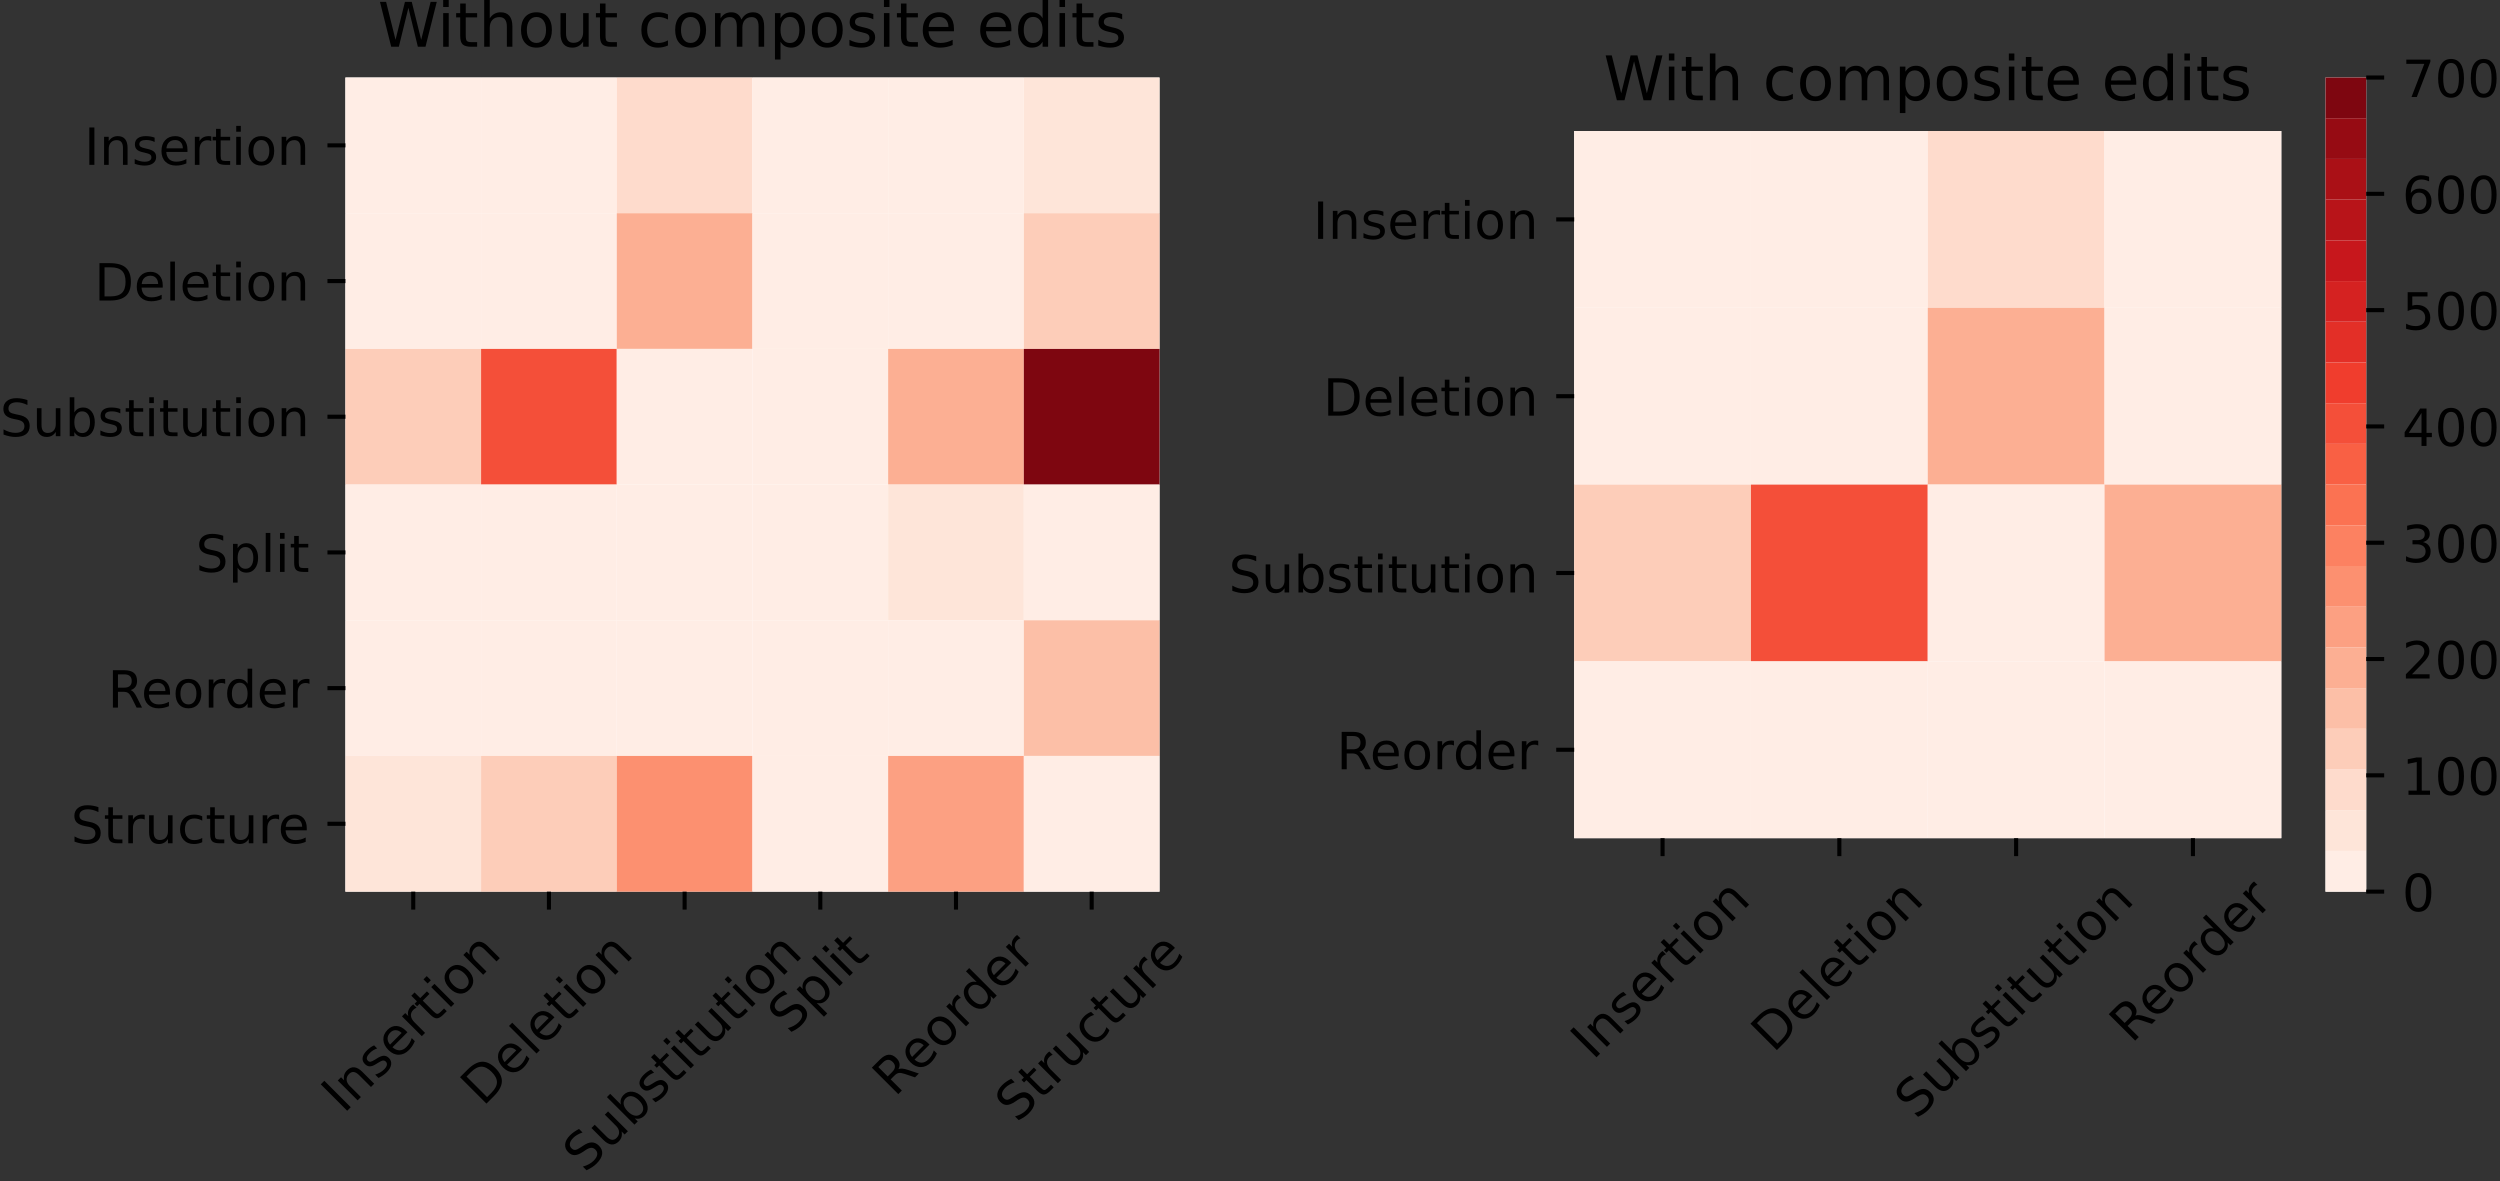 <?xml version="1.0" encoding="utf-8" standalone="no"?>
<!DOCTYPE svg PUBLIC "-//W3C//DTD SVG 1.1//EN"
  "http://www.w3.org/Graphics/SVG/1.1/DTD/svg11.dtd">
<!-- Created with matplotlib (https://matplotlib.org/) -->
<svg height="230.4pt" version="1.1" viewBox="0 0 487.521 230.4" width="487.521pt" xmlns="http://www.w3.org/2000/svg" xmlns:xlink="http://www.w3.org/1999/xlink">
 <rect x="0" y="0" width="487.521" height="230.4" fill="#333333" stroke="none"/>
 <defs>
  <style type="text/css">*{stroke-linecap:butt;stroke-linejoin:round;}</style>
 </defs>
 <g id="figure_1">
  <g id="patch_1">
   <path d="M 0 230.4 
L 487.521 230.4 
L 487.521 0 
L 0 0 
z
" style="fill:none;"/>
  </g>
  <g id="axes_1">
   <g id="patch_2">
    <path d="M 67.355 173.879 
L 226.116 173.879 
L 226.116 15.118 
L 67.355 15.118 
z
" style="fill:#ffffff;"/>
   </g>
   <g id="QuadMesh_1">
    <path clip-path="url(#p81768c344e)" d="M 67.355 15.118 
L 93.815 15.118 
L 93.815 41.578 
L 67.355 41.578 
L 67.355 15.118 
" style="fill:#ffede5;"/>
    <path clip-path="url(#p81768c344e)" d="M 93.815 15.118 
L 120.275 15.118 
L 120.275 41.578 
L 93.815 41.578 
L 93.815 15.118 
" style="fill:#ffede5;"/>
    <path clip-path="url(#p81768c344e)" d="M 120.275 15.118 
L 146.735 15.118 
L 146.735 41.578 
L 120.275 41.578 
L 120.275 15.118 
" style="fill:#fedbcc;"/>
    <path clip-path="url(#p81768c344e)" d="M 146.735 15.118 
L 173.195 15.118 
L 173.195 41.578 
L 146.735 41.578 
L 146.735 15.118 
" style="fill:#ffede5;"/>
    <path clip-path="url(#p81768c344e)" d="M 173.195 15.118 
L 199.656 15.118 
L 199.656 41.578 
L 173.195 41.578 
L 173.195 15.118 
" style="fill:#ffede5;"/>
    <path clip-path="url(#p81768c344e)" d="M 199.656 15.118 
L 226.116 15.118 
L 226.116 41.578 
L 199.656 41.578 
L 199.656 15.118 
" style="fill:#fee5d9;"/>
    <path clip-path="url(#p81768c344e)" d="M 67.355 41.578 
L 93.815 41.578 
L 93.815 68.039 
L 67.355 68.039 
L 67.355 41.578 
" style="fill:#ffede5;"/>
    <path clip-path="url(#p81768c344e)" d="M 93.815 41.578 
L 120.275 41.578 
L 120.275 68.039 
L 93.815 68.039 
L 93.815 41.578 
" style="fill:#ffede5;"/>
    <path clip-path="url(#p81768c344e)" d="M 120.275 41.578 
L 146.735 41.578 
L 146.735 68.039 
L 120.275 68.039 
L 120.275 41.578 
" style="fill:#fcaf93;"/>
    <path clip-path="url(#p81768c344e)" d="M 146.735 41.578 
L 173.195 41.578 
L 173.195 68.039 
L 146.735 68.039 
L 146.735 41.578 
" style="fill:#ffede5;"/>
    <path clip-path="url(#p81768c344e)" d="M 173.195 41.578 
L 199.656 41.578 
L 199.656 68.039 
L 173.195 68.039 
L 173.195 41.578 
" style="fill:#ffede5;"/>
    <path clip-path="url(#p81768c344e)" d="M 199.656 41.578 
L 226.116 41.578 
L 226.116 68.039 
L 199.656 68.039 
L 199.656 41.578 
" style="fill:#fdcdb9;"/>
    <path clip-path="url(#p81768c344e)" d="M 67.355 68.039 
L 93.815 68.039 
L 93.815 94.499 
L 67.355 94.499 
L 67.355 68.039 
" style="fill:#fdcdb9;"/>
    <path clip-path="url(#p81768c344e)" d="M 93.815 68.039 
L 120.275 68.039 
L 120.275 94.499 
L 93.815 94.499 
L 93.815 68.039 
" style="fill:#f44f39;"/>
    <path clip-path="url(#p81768c344e)" d="M 120.275 68.039 
L 146.735 68.039 
L 146.735 94.499 
L 120.275 94.499 
L 120.275 68.039 
" style="fill:#ffede5;"/>
    <path clip-path="url(#p81768c344e)" d="M 146.735 68.039 
L 173.195 68.039 
L 173.195 94.499 
L 146.735 94.499 
L 146.735 68.039 
" style="fill:#ffede5;"/>
    <path clip-path="url(#p81768c344e)" d="M 173.195 68.039 
L 199.656 68.039 
L 199.656 94.499 
L 173.195 94.499 
L 173.195 68.039 
" style="fill:#fcaf93;"/>
    <path clip-path="url(#p81768c344e)" d="M 199.656 68.039 
L 226.116 68.039 
L 226.116 94.499 
L 199.656 94.499 
L 199.656 68.039 
" style="fill:#7e0610;"/>
    <path clip-path="url(#p81768c344e)" d="M 67.355 94.499 
L 93.815 94.499 
L 93.815 120.959 
L 67.355 120.959 
L 67.355 94.499 
" style="fill:#ffede5;"/>
    <path clip-path="url(#p81768c344e)" d="M 93.815 94.499 
L 120.275 94.499 
L 120.275 120.959 
L 93.815 120.959 
L 93.815 94.499 
" style="fill:#ffede5;"/>
    <path clip-path="url(#p81768c344e)" d="M 120.275 94.499 
L 146.735 94.499 
L 146.735 120.959 
L 120.275 120.959 
L 120.275 94.499 
" style="fill:#ffede5;"/>
    <path clip-path="url(#p81768c344e)" d="M 146.735 94.499 
L 173.195 94.499 
L 173.195 120.959 
L 146.735 120.959 
L 146.735 94.499 
" style="fill:#ffede5;"/>
    <path clip-path="url(#p81768c344e)" d="M 173.195 94.499 
L 199.656 94.499 
L 199.656 120.959 
L 173.195 120.959 
L 173.195 94.499 
" style="fill:#fee5d9;"/>
    <path clip-path="url(#p81768c344e)" d="M 199.656 94.499 
L 226.116 94.499 
L 226.116 120.959 
L 199.656 120.959 
L 199.656 94.499 
" style="fill:#ffede5;"/>
    <path clip-path="url(#p81768c344e)" d="M 67.355 120.959 
L 93.815 120.959 
L 93.815 147.419 
L 67.355 147.419 
L 67.355 120.959 
" style="fill:#ffede5;"/>
    <path clip-path="url(#p81768c344e)" d="M 93.815 120.959 
L 120.275 120.959 
L 120.275 147.419 
L 93.815 147.419 
L 93.815 120.959 
" style="fill:#ffede5;"/>
    <path clip-path="url(#p81768c344e)" d="M 120.275 120.959 
L 146.735 120.959 
L 146.735 147.419 
L 120.275 147.419 
L 120.275 120.959 
" style="fill:#ffede5;"/>
    <path clip-path="url(#p81768c344e)" d="M 146.735 120.959 
L 173.195 120.959 
L 173.195 147.419 
L 146.735 147.419 
L 146.735 120.959 
" style="fill:#ffede5;"/>
    <path clip-path="url(#p81768c344e)" d="M 173.195 120.959 
L 199.656 120.959 
L 199.656 147.419 
L 173.195 147.419 
L 173.195 120.959 
" style="fill:#ffede5;"/>
    <path clip-path="url(#p81768c344e)" d="M 199.656 120.959 
L 226.116 120.959 
L 226.116 147.419 
L 199.656 147.419 
L 199.656 120.959 
" style="fill:#fcbfa7;"/>
    <path clip-path="url(#p81768c344e)" d="M 67.355 147.419 
L 93.815 147.419 
L 93.815 173.879 
L 67.355 173.879 
L 67.355 147.419 
" style="fill:#fee5d9;"/>
    <path clip-path="url(#p81768c344e)" d="M 93.815 147.419 
L 120.275 147.419 
L 120.275 173.879 
L 93.815 173.879 
L 93.815 147.419 
" style="fill:#fdcdb9;"/>
    <path clip-path="url(#p81768c344e)" d="M 120.275 147.419 
L 146.735 147.419 
L 146.735 173.879 
L 120.275 173.879 
L 120.275 147.419 
" style="fill:#fc9070;"/>
    <path clip-path="url(#p81768c344e)" d="M 146.735 147.419 
L 173.195 147.419 
L 173.195 173.879 
L 146.735 173.879 
L 146.735 147.419 
" style="fill:#ffede5;"/>
    <path clip-path="url(#p81768c344e)" d="M 173.195 147.419 
L 199.656 147.419 
L 199.656 173.879 
L 173.195 173.879 
L 173.195 147.419 
" style="fill:#fca082;"/>
    <path clip-path="url(#p81768c344e)" d="M 199.656 147.419 
L 226.116 147.419 
L 226.116 173.879 
L 199.656 173.879 
L 199.656 147.419 
" style="fill:#ffede5;"/>
   </g>
   <g id="matplotlib.axis_1">
    <g id="xtick_1">
     <g id="line2d_1">
      <defs>
       <path d="M 0 0 
L 0 3.5 
" id="m2270addf80" style="stroke:#000000;stroke-width:0.8;"/>
      </defs>
      <g>
       <use style="stroke:#000000;stroke-width:0.8;" x="80.585" xlink:href="#m2270addf80" y="173.879"/>
      </g>
     </g>
     <g id="text_1">
      <!-- Insertion -->
      <g transform="translate(67.009 217.305)rotate(-45)scale(0.1 -0.1)">
       <defs>
        <path d="M 9.812 72.906 
L 19.672 72.906 
L 19.672 0 
L 9.812 0 
z
" id="DejaVuSans-73"/>
        <path d="M 54.891 33.016 
L 54.891 0 
L 45.906 0 
L 45.906 32.719 
Q 45.906 40.484 42.875 44.328 
Q 39.844 48.188 33.797 48.188 
Q 26.516 48.188 22.312 43.547 
Q 18.109 38.922 18.109 30.906 
L 18.109 0 
L 9.078 0 
L 9.078 54.688 
L 18.109 54.688 
L 18.109 46.188 
Q 21.344 51.125 25.703 53.562 
Q 30.078 56 35.797 56 
Q 45.219 56 50.047 50.172 
Q 54.891 44.344 54.891 33.016 
z
" id="DejaVuSans-110"/>
        <path d="M 44.281 53.078 
L 44.281 44.578 
Q 40.484 46.531 36.375 47.5 
Q 32.281 48.484 27.875 48.484 
Q 21.188 48.484 17.844 46.438 
Q 14.5 44.391 14.5 40.281 
Q 14.5 37.156 16.891 35.375 
Q 19.281 33.594 26.516 31.984 
L 29.594 31.297 
Q 39.156 29.25 43.188 25.516 
Q 47.219 21.781 47.219 15.094 
Q 47.219 7.469 41.188 3.016 
Q 35.156 -1.422 24.609 -1.422 
Q 20.219 -1.422 15.453 -0.562 
Q 10.688 0.297 5.422 2 
L 5.422 11.281 
Q 10.406 8.688 15.234 7.391 
Q 20.062 6.109 24.812 6.109 
Q 31.156 6.109 34.562 8.281 
Q 37.984 10.453 37.984 14.406 
Q 37.984 18.062 35.516 20.016 
Q 33.062 21.969 24.703 23.781 
L 21.578 24.516 
Q 13.234 26.266 9.516 29.906 
Q 5.812 33.547 5.812 39.891 
Q 5.812 47.609 11.281 51.797 
Q 16.75 56 26.812 56 
Q 31.781 56 36.172 55.266 
Q 40.578 54.547 44.281 53.078 
z
" id="DejaVuSans-115"/>
        <path d="M 56.203 29.594 
L 56.203 25.203 
L 14.891 25.203 
Q 15.484 15.922 20.484 11.062 
Q 25.484 6.203 34.422 6.203 
Q 39.594 6.203 44.453 7.469 
Q 49.312 8.734 54.109 11.281 
L 54.109 2.781 
Q 49.266 0.734 44.188 -0.344 
Q 39.109 -1.422 33.891 -1.422 
Q 20.797 -1.422 13.156 6.188 
Q 5.516 13.812 5.516 26.812 
Q 5.516 40.234 12.766 48.109 
Q 20.016 56 32.328 56 
Q 43.359 56 49.781 48.891 
Q 56.203 41.797 56.203 29.594 
z
M 47.219 32.234 
Q 47.125 39.594 43.094 43.984 
Q 39.062 48.391 32.422 48.391 
Q 24.906 48.391 20.391 44.141 
Q 15.875 39.891 15.188 32.172 
z
" id="DejaVuSans-101"/>
        <path d="M 41.109 46.297 
Q 39.594 47.172 37.812 47.578 
Q 36.031 48 33.891 48 
Q 26.266 48 22.188 43.047 
Q 18.109 38.094 18.109 28.812 
L 18.109 0 
L 9.078 0 
L 9.078 54.688 
L 18.109 54.688 
L 18.109 46.188 
Q 20.953 51.172 25.484 53.578 
Q 30.031 56 36.531 56 
Q 37.453 56 38.578 55.875 
Q 39.703 55.766 41.062 55.516 
z
" id="DejaVuSans-114"/>
        <path d="M 18.312 70.219 
L 18.312 54.688 
L 36.812 54.688 
L 36.812 47.703 
L 18.312 47.703 
L 18.312 18.016 
Q 18.312 11.328 20.141 9.422 
Q 21.969 7.516 27.594 7.516 
L 36.812 7.516 
L 36.812 0 
L 27.594 0 
Q 17.188 0 13.234 3.875 
Q 9.281 7.766 9.281 18.016 
L 9.281 47.703 
L 2.688 47.703 
L 2.688 54.688 
L 9.281 54.688 
L 9.281 70.219 
z
" id="DejaVuSans-116"/>
        <path d="M 9.422 54.688 
L 18.406 54.688 
L 18.406 0 
L 9.422 0 
z
M 9.422 75.984 
L 18.406 75.984 
L 18.406 64.594 
L 9.422 64.594 
z
" id="DejaVuSans-105"/>
        <path d="M 30.609 48.391 
Q 23.391 48.391 19.188 42.75 
Q 14.984 37.109 14.984 27.297 
Q 14.984 17.484 19.156 11.844 
Q 23.344 6.203 30.609 6.203 
Q 37.797 6.203 41.984 11.859 
Q 46.188 17.531 46.188 27.297 
Q 46.188 37.016 41.984 42.703 
Q 37.797 48.391 30.609 48.391 
z
M 30.609 56 
Q 42.328 56 49.016 48.375 
Q 55.719 40.766 55.719 27.297 
Q 55.719 13.875 49.016 6.219 
Q 42.328 -1.422 30.609 -1.422 
Q 18.844 -1.422 12.172 6.219 
Q 5.516 13.875 5.516 27.297 
Q 5.516 40.766 12.172 48.375 
Q 18.844 56 30.609 56 
z
" id="DejaVuSans-111"/>
       </defs>
       <use xlink:href="#DejaVuSans-73"/>
       <use x="29.492" xlink:href="#DejaVuSans-110"/>
       <use x="92.871" xlink:href="#DejaVuSans-115"/>
       <use x="144.971" xlink:href="#DejaVuSans-101"/>
       <use x="206.494" xlink:href="#DejaVuSans-114"/>
       <use x="247.607" xlink:href="#DejaVuSans-116"/>
       <use x="286.816" xlink:href="#DejaVuSans-105"/>
       <use x="314.6" xlink:href="#DejaVuSans-111"/>
       <use x="375.781" xlink:href="#DejaVuSans-110"/>
      </g>
     </g>
    </g>
    <g id="xtick_2">
     <g id="line2d_2">
      <g>
       <use style="stroke:#000000;stroke-width:0.8;" x="107.045" xlink:href="#m2270addf80" y="173.879"/>
      </g>
     </g>
     <g id="text_2">
      <!-- Deletion -->
      <g transform="translate(94.168 215.908)rotate(-45)scale(0.1 -0.1)">
       <defs>
        <path d="M 19.672 64.797 
L 19.672 8.109 
L 31.594 8.109 
Q 46.688 8.109 53.688 14.938 
Q 60.688 21.781 60.688 36.531 
Q 60.688 51.172 53.688 57.984 
Q 46.688 64.797 31.594 64.797 
z
M 9.812 72.906 
L 30.078 72.906 
Q 51.266 72.906 61.172 64.094 
Q 71.094 55.281 71.094 36.531 
Q 71.094 17.672 61.125 8.828 
Q 51.172 0 30.078 0 
L 9.812 0 
z
" id="DejaVuSans-68"/>
        <path d="M 9.422 75.984 
L 18.406 75.984 
L 18.406 0 
L 9.422 0 
z
" id="DejaVuSans-108"/>
       </defs>
       <use xlink:href="#DejaVuSans-68"/>
       <use x="77.002" xlink:href="#DejaVuSans-101"/>
       <use x="138.525" xlink:href="#DejaVuSans-108"/>
       <use x="166.309" xlink:href="#DejaVuSans-101"/>
       <use x="227.832" xlink:href="#DejaVuSans-116"/>
       <use x="267.041" xlink:href="#DejaVuSans-105"/>
       <use x="294.824" xlink:href="#DejaVuSans-111"/>
       <use x="356.006" xlink:href="#DejaVuSans-110"/>
      </g>
     </g>
    </g>
    <g id="xtick_3">
     <g id="line2d_3">
      <g>
       <use style="stroke:#000000;stroke-width:0.8;" x="133.505" xlink:href="#m2270addf80" y="173.879"/>
      </g>
     </g>
     <g id="text_3">
      <!-- Substitution -->
      <g transform="translate(114.118 228.929)rotate(-45)scale(0.1 -0.1)">
       <defs>
        <path d="M 53.516 70.516 
L 53.516 60.891 
Q 47.906 63.578 42.922 64.891 
Q 37.938 66.219 33.297 66.219 
Q 25.25 66.219 20.875 63.094 
Q 16.5 59.969 16.5 54.203 
Q 16.5 49.359 19.406 46.891 
Q 22.312 44.438 30.422 42.922 
L 36.375 41.703 
Q 47.406 39.594 52.656 34.297 
Q 57.906 29 57.906 20.125 
Q 57.906 9.516 50.797 4.047 
Q 43.703 -1.422 29.984 -1.422 
Q 24.812 -1.422 18.969 -0.25 
Q 13.141 0.922 6.891 3.219 
L 6.891 13.375 
Q 12.891 10.016 18.656 8.297 
Q 24.422 6.594 29.984 6.594 
Q 38.422 6.594 43.016 9.906 
Q 47.609 13.234 47.609 19.391 
Q 47.609 24.75 44.312 27.781 
Q 41.016 30.812 33.5 32.328 
L 27.484 33.5 
Q 16.453 35.688 11.516 40.375 
Q 6.594 45.062 6.594 53.422 
Q 6.594 63.094 13.406 68.656 
Q 20.219 74.219 32.172 74.219 
Q 37.312 74.219 42.625 73.281 
Q 47.953 72.359 53.516 70.516 
z
" id="DejaVuSans-83"/>
        <path d="M 8.5 21.578 
L 8.5 54.688 
L 17.484 54.688 
L 17.484 21.922 
Q 17.484 14.156 20.5 10.266 
Q 23.531 6.391 29.594 6.391 
Q 36.859 6.391 41.078 11.031 
Q 45.312 15.672 45.312 23.688 
L 45.312 54.688 
L 54.297 54.688 
L 54.297 0 
L 45.312 0 
L 45.312 8.406 
Q 42.047 3.422 37.719 1 
Q 33.406 -1.422 27.688 -1.422 
Q 18.266 -1.422 13.375 4.438 
Q 8.5 10.297 8.5 21.578 
z
M 31.109 56 
z
" id="DejaVuSans-117"/>
        <path d="M 48.688 27.297 
Q 48.688 37.203 44.609 42.844 
Q 40.531 48.484 33.406 48.484 
Q 26.266 48.484 22.188 42.844 
Q 18.109 37.203 18.109 27.297 
Q 18.109 17.391 22.188 11.75 
Q 26.266 6.109 33.406 6.109 
Q 40.531 6.109 44.609 11.75 
Q 48.688 17.391 48.688 27.297 
z
M 18.109 46.391 
Q 20.953 51.266 25.266 53.625 
Q 29.594 56 35.594 56 
Q 45.562 56 51.781 48.094 
Q 58.016 40.188 58.016 27.297 
Q 58.016 14.406 51.781 6.484 
Q 45.562 -1.422 35.594 -1.422 
Q 29.594 -1.422 25.266 0.953 
Q 20.953 3.328 18.109 8.203 
L 18.109 0 
L 9.078 0 
L 9.078 75.984 
L 18.109 75.984 
z
" id="DejaVuSans-98"/>
       </defs>
       <use xlink:href="#DejaVuSans-83"/>
       <use x="63.477" xlink:href="#DejaVuSans-117"/>
       <use x="126.855" xlink:href="#DejaVuSans-98"/>
       <use x="190.332" xlink:href="#DejaVuSans-115"/>
       <use x="242.432" xlink:href="#DejaVuSans-116"/>
       <use x="281.641" xlink:href="#DejaVuSans-105"/>
       <use x="309.424" xlink:href="#DejaVuSans-116"/>
       <use x="348.633" xlink:href="#DejaVuSans-117"/>
       <use x="412.012" xlink:href="#DejaVuSans-116"/>
       <use x="451.221" xlink:href="#DejaVuSans-105"/>
       <use x="479.004" xlink:href="#DejaVuSans-111"/>
       <use x="540.186" xlink:href="#DejaVuSans-110"/>
      </g>
     </g>
    </g>
    <g id="xtick_4">
     <g id="line2d_4">
      <g>
       <use style="stroke:#000000;stroke-width:0.8;" x="159.965" xlink:href="#m2270addf80" y="173.879"/>
      </g>
     </g>
     <g id="text_4">
      <!-- Split -->
      <g transform="translate(154.077 201.931)rotate(-45)scale(0.1 -0.1)">
       <defs>
        <path d="M 18.109 8.203 
L 18.109 -20.797 
L 9.078 -20.797 
L 9.078 54.688 
L 18.109 54.688 
L 18.109 46.391 
Q 20.953 51.266 25.266 53.625 
Q 29.594 56 35.594 56 
Q 45.562 56 51.781 48.094 
Q 58.016 40.188 58.016 27.297 
Q 58.016 14.406 51.781 6.484 
Q 45.562 -1.422 35.594 -1.422 
Q 29.594 -1.422 25.266 0.953 
Q 20.953 3.328 18.109 8.203 
z
M 48.688 27.297 
Q 48.688 37.203 44.609 42.844 
Q 40.531 48.484 33.406 48.484 
Q 26.266 48.484 22.188 42.844 
Q 18.109 37.203 18.109 27.297 
Q 18.109 17.391 22.188 11.75 
Q 26.266 6.109 33.406 6.109 
Q 40.531 6.109 44.609 11.75 
Q 48.688 17.391 48.688 27.297 
z
" id="DejaVuSans-112"/>
       </defs>
       <use xlink:href="#DejaVuSans-83"/>
       <use x="63.477" xlink:href="#DejaVuSans-112"/>
       <use x="126.953" xlink:href="#DejaVuSans-108"/>
       <use x="154.736" xlink:href="#DejaVuSans-105"/>
       <use x="182.52" xlink:href="#DejaVuSans-116"/>
      </g>
     </g>
    </g>
    <g id="xtick_5">
     <g id="line2d_5">
      <g>
       <use style="stroke:#000000;stroke-width:0.8;" x="186.426" xlink:href="#m2270addf80" y="173.879"/>
      </g>
     </g>
     <g id="text_5">
      <!-- Reorder -->
      <g transform="translate(174.475 214.055)rotate(-45)scale(0.1 -0.1)">
       <defs>
        <path d="M 44.391 34.188 
Q 47.562 33.109 50.562 29.594 
Q 53.562 26.078 56.594 19.922 
L 66.609 0 
L 56 0 
L 46.688 18.703 
Q 43.062 26.031 39.672 28.422 
Q 36.281 30.812 30.422 30.812 
L 19.672 30.812 
L 19.672 0 
L 9.812 0 
L 9.812 72.906 
L 32.078 72.906 
Q 44.578 72.906 50.734 67.672 
Q 56.891 62.453 56.891 51.906 
Q 56.891 45.016 53.688 40.469 
Q 50.484 35.938 44.391 34.188 
z
M 19.672 64.797 
L 19.672 38.922 
L 32.078 38.922 
Q 39.203 38.922 42.844 42.219 
Q 46.484 45.516 46.484 51.906 
Q 46.484 58.297 42.844 61.547 
Q 39.203 64.797 32.078 64.797 
z
" id="DejaVuSans-82"/>
        <path d="M 45.406 46.391 
L 45.406 75.984 
L 54.391 75.984 
L 54.391 0 
L 45.406 0 
L 45.406 8.203 
Q 42.578 3.328 38.25 0.953 
Q 33.938 -1.422 27.875 -1.422 
Q 17.969 -1.422 11.734 6.484 
Q 5.516 14.406 5.516 27.297 
Q 5.516 40.188 11.734 48.094 
Q 17.969 56 27.875 56 
Q 33.938 56 38.25 53.625 
Q 42.578 51.266 45.406 46.391 
z
M 14.797 27.297 
Q 14.797 17.391 18.875 11.75 
Q 22.953 6.109 30.078 6.109 
Q 37.203 6.109 41.297 11.75 
Q 45.406 17.391 45.406 27.297 
Q 45.406 37.203 41.297 42.844 
Q 37.203 48.484 30.078 48.484 
Q 22.953 48.484 18.875 42.844 
Q 14.797 37.203 14.797 27.297 
z
" id="DejaVuSans-100"/>
       </defs>
       <use xlink:href="#DejaVuSans-82"/>
       <use x="64.982" xlink:href="#DejaVuSans-101"/>
       <use x="126.506" xlink:href="#DejaVuSans-111"/>
       <use x="187.688" xlink:href="#DejaVuSans-114"/>
       <use x="227.051" xlink:href="#DejaVuSans-100"/>
       <use x="290.527" xlink:href="#DejaVuSans-101"/>
       <use x="352.051" xlink:href="#DejaVuSans-114"/>
      </g>
     </g>
    </g>
    <g id="xtick_6">
     <g id="line2d_6">
      <g>
       <use style="stroke:#000000;stroke-width:0.8;" x="212.886" xlink:href="#m2270addf80" y="173.879"/>
      </g>
     </g>
     <g id="text_6">
      <!-- Structure -->
      <g transform="translate(198.392 219.142)rotate(-45)scale(0.1 -0.1)">
       <defs>
        <path d="M 48.781 52.594 
L 48.781 44.188 
Q 44.969 46.297 41.141 47.344 
Q 37.312 48.391 33.406 48.391 
Q 24.656 48.391 19.812 42.844 
Q 14.984 37.312 14.984 27.297 
Q 14.984 17.281 19.812 11.734 
Q 24.656 6.203 33.406 6.203 
Q 37.312 6.203 41.141 7.25 
Q 44.969 8.297 48.781 10.406 
L 48.781 2.094 
Q 45.016 0.344 40.984 -0.531 
Q 36.969 -1.422 32.422 -1.422 
Q 20.062 -1.422 12.781 6.344 
Q 5.516 14.109 5.516 27.297 
Q 5.516 40.672 12.859 48.328 
Q 20.219 56 33.016 56 
Q 37.156 56 41.109 55.141 
Q 45.062 54.297 48.781 52.594 
z
" id="DejaVuSans-99"/>
       </defs>
       <use xlink:href="#DejaVuSans-83"/>
       <use x="63.477" xlink:href="#DejaVuSans-116"/>
       <use x="102.686" xlink:href="#DejaVuSans-114"/>
       <use x="143.799" xlink:href="#DejaVuSans-117"/>
       <use x="207.178" xlink:href="#DejaVuSans-99"/>
       <use x="262.158" xlink:href="#DejaVuSans-116"/>
       <use x="301.367" xlink:href="#DejaVuSans-117"/>
       <use x="364.746" xlink:href="#DejaVuSans-114"/>
       <use x="403.609" xlink:href="#DejaVuSans-101"/>
      </g>
     </g>
    </g>
   </g>
   <g id="matplotlib.axis_2">
    <g id="ytick_1">
     <g id="line2d_7">
      <defs>
       <path d="M 0 0 
L -3.5 0 
" id="m4d1e48deed" style="stroke:#000000;stroke-width:0.8;"/>
      </defs>
      <g>
       <use style="stroke:#000000;stroke-width:0.8;" x="67.355" xlink:href="#m4d1e48deed" y="28.348"/>
      </g>
     </g>
     <g id="text_7">
      <!-- Insertion -->
      <g transform="translate(16.439 32.147)scale(0.1 -0.1)">
       <use xlink:href="#DejaVuSans-73"/>
       <use x="29.492" xlink:href="#DejaVuSans-110"/>
       <use x="92.871" xlink:href="#DejaVuSans-115"/>
       <use x="144.971" xlink:href="#DejaVuSans-101"/>
       <use x="206.494" xlink:href="#DejaVuSans-114"/>
       <use x="247.607" xlink:href="#DejaVuSans-116"/>
       <use x="286.816" xlink:href="#DejaVuSans-105"/>
       <use x="314.6" xlink:href="#DejaVuSans-111"/>
       <use x="375.781" xlink:href="#DejaVuSans-110"/>
      </g>
     </g>
    </g>
    <g id="ytick_2">
     <g id="line2d_8">
      <g>
       <use style="stroke:#000000;stroke-width:0.8;" x="67.355" xlink:href="#m4d1e48deed" y="54.808"/>
      </g>
     </g>
     <g id="text_8">
      <!-- Deletion -->
      <g transform="translate(18.416 58.608)scale(0.1 -0.1)">
       <use xlink:href="#DejaVuSans-68"/>
       <use x="77.002" xlink:href="#DejaVuSans-101"/>
       <use x="138.525" xlink:href="#DejaVuSans-108"/>
       <use x="166.309" xlink:href="#DejaVuSans-101"/>
       <use x="227.832" xlink:href="#DejaVuSans-116"/>
       <use x="267.041" xlink:href="#DejaVuSans-105"/>
       <use x="294.824" xlink:href="#DejaVuSans-111"/>
       <use x="356.006" xlink:href="#DejaVuSans-110"/>
      </g>
     </g>
    </g>
    <g id="ytick_3">
     <g id="line2d_9">
      <g>
       <use style="stroke:#000000;stroke-width:0.8;" x="67.355" xlink:href="#m4d1e48deed" y="81.269"/>
      </g>
     </g>
     <g id="text_9">
      <!-- Substitution -->
      <g transform="translate(0 85.068)scale(0.1 -0.1)">
       <use xlink:href="#DejaVuSans-83"/>
       <use x="63.477" xlink:href="#DejaVuSans-117"/>
       <use x="126.855" xlink:href="#DejaVuSans-98"/>
       <use x="190.332" xlink:href="#DejaVuSans-115"/>
       <use x="242.432" xlink:href="#DejaVuSans-116"/>
       <use x="281.641" xlink:href="#DejaVuSans-105"/>
       <use x="309.424" xlink:href="#DejaVuSans-116"/>
       <use x="348.633" xlink:href="#DejaVuSans-117"/>
       <use x="412.012" xlink:href="#DejaVuSans-116"/>
       <use x="451.221" xlink:href="#DejaVuSans-105"/>
       <use x="479.004" xlink:href="#DejaVuSans-111"/>
       <use x="540.186" xlink:href="#DejaVuSans-110"/>
      </g>
     </g>
    </g>
    <g id="ytick_4">
     <g id="line2d_10">
      <g>
       <use style="stroke:#000000;stroke-width:0.8;" x="67.355" xlink:href="#m4d1e48deed" y="107.729"/>
      </g>
     </g>
     <g id="text_10">
      <!-- Split -->
      <g transform="translate(38.181 111.528)scale(0.1 -0.1)">
       <use xlink:href="#DejaVuSans-83"/>
       <use x="63.477" xlink:href="#DejaVuSans-112"/>
       <use x="126.953" xlink:href="#DejaVuSans-108"/>
       <use x="154.736" xlink:href="#DejaVuSans-105"/>
       <use x="182.52" xlink:href="#DejaVuSans-116"/>
      </g>
     </g>
    </g>
    <g id="ytick_5">
     <g id="line2d_11">
      <g>
       <use style="stroke:#000000;stroke-width:0.8;" x="67.355" xlink:href="#m4d1e48deed" y="134.189"/>
      </g>
     </g>
     <g id="text_11">
      <!-- Reorder -->
      <g transform="translate(21.036 137.988)scale(0.1 -0.1)">
       <use xlink:href="#DejaVuSans-82"/>
       <use x="64.982" xlink:href="#DejaVuSans-101"/>
       <use x="126.506" xlink:href="#DejaVuSans-111"/>
       <use x="187.688" xlink:href="#DejaVuSans-114"/>
       <use x="227.051" xlink:href="#DejaVuSans-100"/>
       <use x="290.527" xlink:href="#DejaVuSans-101"/>
       <use x="352.051" xlink:href="#DejaVuSans-114"/>
      </g>
     </g>
    </g>
    <g id="ytick_6">
     <g id="line2d_12">
      <g>
       <use style="stroke:#000000;stroke-width:0.8;" x="67.355" xlink:href="#m4d1e48deed" y="160.649"/>
      </g>
     </g>
     <g id="text_12">
      <!-- Structure -->
      <g transform="translate(13.842 164.448)scale(0.1 -0.1)">
       <use xlink:href="#DejaVuSans-83"/>
       <use x="63.477" xlink:href="#DejaVuSans-116"/>
       <use x="102.686" xlink:href="#DejaVuSans-114"/>
       <use x="143.799" xlink:href="#DejaVuSans-117"/>
       <use x="207.178" xlink:href="#DejaVuSans-99"/>
       <use x="262.158" xlink:href="#DejaVuSans-116"/>
       <use x="301.367" xlink:href="#DejaVuSans-117"/>
       <use x="364.746" xlink:href="#DejaVuSans-114"/>
       <use x="403.609" xlink:href="#DejaVuSans-101"/>
      </g>
     </g>
    </g>
   </g>
   <g id="text_13">
    <!-- Without composite edits -->
    <g transform="translate(73.699 9.118)scale(0.12 -0.12)">
     <defs>
      <path d="M 3.328 72.906 
L 13.281 72.906 
L 28.609 11.281 
L 43.891 72.906 
L 54.984 72.906 
L 70.312 11.281 
L 85.594 72.906 
L 95.609 72.906 
L 77.297 0 
L 64.891 0 
L 49.516 63.281 
L 33.984 0 
L 21.578 0 
z
" id="DejaVuSans-87"/>
      <path d="M 54.891 33.016 
L 54.891 0 
L 45.906 0 
L 45.906 32.719 
Q 45.906 40.484 42.875 44.328 
Q 39.844 48.188 33.797 48.188 
Q 26.516 48.188 22.312 43.547 
Q 18.109 38.922 18.109 30.906 
L 18.109 0 
L 9.078 0 
L 9.078 75.984 
L 18.109 75.984 
L 18.109 46.188 
Q 21.344 51.125 25.703 53.562 
Q 30.078 56 35.797 56 
Q 45.219 56 50.047 50.172 
Q 54.891 44.344 54.891 33.016 
z
" id="DejaVuSans-104"/>
      <path id="DejaVuSans-32"/>
      <path d="M 52 44.188 
Q 55.375 50.25 60.062 53.125 
Q 64.75 56 71.094 56 
Q 79.641 56 84.281 50.016 
Q 88.922 44.047 88.922 33.016 
L 88.922 0 
L 79.891 0 
L 79.891 32.719 
Q 79.891 40.578 77.094 44.375 
Q 74.312 48.188 68.609 48.188 
Q 61.625 48.188 57.562 43.547 
Q 53.516 38.922 53.516 30.906 
L 53.516 0 
L 44.484 0 
L 44.484 32.719 
Q 44.484 40.625 41.703 44.406 
Q 38.922 48.188 33.109 48.188 
Q 26.219 48.188 22.156 43.531 
Q 18.109 38.875 18.109 30.906 
L 18.109 0 
L 9.078 0 
L 9.078 54.688 
L 18.109 54.688 
L 18.109 46.188 
Q 21.188 51.219 25.484 53.609 
Q 29.781 56 35.688 56 
Q 41.656 56 45.828 52.969 
Q 50 49.953 52 44.188 
z
" id="DejaVuSans-109"/>
     </defs>
     <use xlink:href="#DejaVuSans-87"/>
     <use x="96.627" xlink:href="#DejaVuSans-105"/>
     <use x="124.41" xlink:href="#DejaVuSans-116"/>
     <use x="163.619" xlink:href="#DejaVuSans-104"/>
     <use x="226.998" xlink:href="#DejaVuSans-111"/>
     <use x="288.18" xlink:href="#DejaVuSans-117"/>
     <use x="351.559" xlink:href="#DejaVuSans-116"/>
     <use x="390.768" xlink:href="#DejaVuSans-32"/>
     <use x="422.555" xlink:href="#DejaVuSans-99"/>
     <use x="477.535" xlink:href="#DejaVuSans-111"/>
     <use x="538.717" xlink:href="#DejaVuSans-109"/>
     <use x="636.129" xlink:href="#DejaVuSans-112"/>
     <use x="699.605" xlink:href="#DejaVuSans-111"/>
     <use x="760.787" xlink:href="#DejaVuSans-115"/>
     <use x="812.887" xlink:href="#DejaVuSans-105"/>
     <use x="840.67" xlink:href="#DejaVuSans-116"/>
     <use x="879.879" xlink:href="#DejaVuSans-101"/>
     <use x="941.402" xlink:href="#DejaVuSans-32"/>
     <use x="973.189" xlink:href="#DejaVuSans-101"/>
     <use x="1034.713" xlink:href="#DejaVuSans-100"/>
     <use x="1098.189" xlink:href="#DejaVuSans-105"/>
     <use x="1125.973" xlink:href="#DejaVuSans-116"/>
     <use x="1165.182" xlink:href="#DejaVuSans-115"/>
    </g>
   </g>
  </g>
  <g id="axes_2">
   <g id="patch_3">
    <path d="M 306.974 163.45 
L 444.877 163.45 
L 444.877 25.548 
L 306.974 25.548 
z
" style="fill:#ffffff;"/>
   </g>
   <g id="QuadMesh_2">
    <path clip-path="url(#p28e436bdf8)" d="M 306.974 25.548 
L 341.45 25.548 
L 341.45 60.023 
L 306.974 60.023 
L 306.974 25.548 
" style="fill:#ffede5;"/>
    <path clip-path="url(#p28e436bdf8)" d="M 341.45 25.548 
L 375.925 25.548 
L 375.925 60.023 
L 341.45 60.023 
L 341.45 25.548 
" style="fill:#ffede5;"/>
    <path clip-path="url(#p28e436bdf8)" d="M 375.925 25.548 
L 410.401 25.548 
L 410.401 60.023 
L 375.925 60.023 
L 375.925 25.548 
" style="fill:#fedbcc;"/>
    <path clip-path="url(#p28e436bdf8)" d="M 410.401 25.548 
L 444.877 25.548 
L 444.877 60.023 
L 410.401 60.023 
L 410.401 25.548 
" style="fill:#ffede5;"/>
    <path clip-path="url(#p28e436bdf8)" d="M 306.974 60.023 
L 341.45 60.023 
L 341.45 94.499 
L 306.974 94.499 
L 306.974 60.023 
" style="fill:#ffede5;"/>
    <path clip-path="url(#p28e436bdf8)" d="M 341.45 60.023 
L 375.925 60.023 
L 375.925 94.499 
L 341.45 94.499 
L 341.45 60.023 
" style="fill:#ffede5;"/>
    <path clip-path="url(#p28e436bdf8)" d="M 375.925 60.023 
L 410.401 60.023 
L 410.401 94.499 
L 375.925 94.499 
L 375.925 60.023 
" style="fill:#fcaf93;"/>
    <path clip-path="url(#p28e436bdf8)" d="M 410.401 60.023 
L 444.877 60.023 
L 444.877 94.499 
L 410.401 94.499 
L 410.401 60.023 
" style="fill:#ffede5;"/>
    <path clip-path="url(#p28e436bdf8)" d="M 306.974 94.499 
L 341.45 94.499 
L 341.45 128.974 
L 306.974 128.974 
L 306.974 94.499 
" style="fill:#fdcdb9;"/>
    <path clip-path="url(#p28e436bdf8)" d="M 341.45 94.499 
L 375.925 94.499 
L 375.925 128.974 
L 341.45 128.974 
L 341.45 94.499 
" style="fill:#f44f39;"/>
    <path clip-path="url(#p28e436bdf8)" d="M 375.925 94.499 
L 410.401 94.499 
L 410.401 128.974 
L 375.925 128.974 
L 375.925 94.499 
" style="fill:#ffede5;"/>
    <path clip-path="url(#p28e436bdf8)" d="M 410.401 94.499 
L 444.877 94.499 
L 444.877 128.974 
L 410.401 128.974 
L 410.401 94.499 
" style="fill:#fcaf93;"/>
    <path clip-path="url(#p28e436bdf8)" d="M 306.974 128.974 
L 341.45 128.974 
L 341.45 163.45 
L 306.974 163.45 
L 306.974 128.974 
" style="fill:#ffede5;"/>
    <path clip-path="url(#p28e436bdf8)" d="M 341.45 128.974 
L 375.925 128.974 
L 375.925 163.45 
L 341.45 163.45 
L 341.45 128.974 
" style="fill:#ffede5;"/>
    <path clip-path="url(#p28e436bdf8)" d="M 375.925 128.974 
L 410.401 128.974 
L 410.401 163.45 
L 375.925 163.45 
L 375.925 128.974 
" style="fill:#ffede5;"/>
    <path clip-path="url(#p28e436bdf8)" d="M 410.401 128.974 
L 444.877 128.974 
L 444.877 163.45 
L 410.401 163.45 
L 410.401 128.974 
" style="fill:#ffede5;"/>
   </g>
   <g id="matplotlib.axis_3">
    <g id="xtick_7">
     <g id="line2d_13">
      <g>
       <use style="stroke:#000000;stroke-width:0.8;" x="324.212" xlink:href="#m2270addf80" y="163.45"/>
      </g>
     </g>
     <g id="text_14">
      <!-- Insertion -->
      <g transform="translate(310.637 206.876)rotate(-45)scale(0.1 -0.1)">
       <use xlink:href="#DejaVuSans-73"/>
       <use x="29.492" xlink:href="#DejaVuSans-110"/>
       <use x="92.871" xlink:href="#DejaVuSans-115"/>
       <use x="144.971" xlink:href="#DejaVuSans-101"/>
       <use x="206.494" xlink:href="#DejaVuSans-114"/>
       <use x="247.607" xlink:href="#DejaVuSans-116"/>
       <use x="286.816" xlink:href="#DejaVuSans-105"/>
       <use x="314.6" xlink:href="#DejaVuSans-111"/>
       <use x="375.781" xlink:href="#DejaVuSans-110"/>
      </g>
     </g>
    </g>
    <g id="xtick_8">
     <g id="line2d_14">
      <g>
       <use style="stroke:#000000;stroke-width:0.8;" x="358.688" xlink:href="#m2270addf80" y="163.45"/>
      </g>
     </g>
     <g id="text_15">
      <!-- Deletion -->
      <g transform="translate(345.811 205.478)rotate(-45)scale(0.1 -0.1)">
       <use xlink:href="#DejaVuSans-68"/>
       <use x="77.002" xlink:href="#DejaVuSans-101"/>
       <use x="138.525" xlink:href="#DejaVuSans-108"/>
       <use x="166.309" xlink:href="#DejaVuSans-101"/>
       <use x="227.832" xlink:href="#DejaVuSans-116"/>
       <use x="267.041" xlink:href="#DejaVuSans-105"/>
       <use x="294.824" xlink:href="#DejaVuSans-111"/>
       <use x="356.006" xlink:href="#DejaVuSans-110"/>
      </g>
     </g>
    </g>
    <g id="xtick_9">
     <g id="line2d_15">
      <g>
       <use style="stroke:#000000;stroke-width:0.8;" x="393.163" xlink:href="#m2270addf80" y="163.45"/>
      </g>
     </g>
     <g id="text_16">
      <!-- Substitution -->
      <g transform="translate(373.776 218.5)rotate(-45)scale(0.1 -0.1)">
       <use xlink:href="#DejaVuSans-83"/>
       <use x="63.477" xlink:href="#DejaVuSans-117"/>
       <use x="126.855" xlink:href="#DejaVuSans-98"/>
       <use x="190.332" xlink:href="#DejaVuSans-115"/>
       <use x="242.432" xlink:href="#DejaVuSans-116"/>
       <use x="281.641" xlink:href="#DejaVuSans-105"/>
       <use x="309.424" xlink:href="#DejaVuSans-116"/>
       <use x="348.633" xlink:href="#DejaVuSans-117"/>
       <use x="412.012" xlink:href="#DejaVuSans-116"/>
       <use x="451.221" xlink:href="#DejaVuSans-105"/>
       <use x="479.004" xlink:href="#DejaVuSans-111"/>
       <use x="540.186" xlink:href="#DejaVuSans-110"/>
      </g>
     </g>
    </g>
    <g id="xtick_10">
     <g id="line2d_16">
      <g>
       <use style="stroke:#000000;stroke-width:0.8;" x="427.639" xlink:href="#m2270addf80" y="163.45"/>
      </g>
     </g>
     <g id="text_17">
      <!-- Reorder -->
      <g transform="translate(415.689 203.625)rotate(-45)scale(0.1 -0.1)">
       <use xlink:href="#DejaVuSans-82"/>
       <use x="64.982" xlink:href="#DejaVuSans-101"/>
       <use x="126.506" xlink:href="#DejaVuSans-111"/>
       <use x="187.688" xlink:href="#DejaVuSans-114"/>
       <use x="227.051" xlink:href="#DejaVuSans-100"/>
       <use x="290.527" xlink:href="#DejaVuSans-101"/>
       <use x="352.051" xlink:href="#DejaVuSans-114"/>
      </g>
     </g>
    </g>
   </g>
   <g id="matplotlib.axis_4">
    <g id="ytick_7">
     <g id="line2d_17">
      <g>
       <use style="stroke:#000000;stroke-width:0.8;" x="306.974" xlink:href="#m4d1e48deed" y="42.785"/>
      </g>
     </g>
     <g id="text_18">
      <!-- Insertion -->
      <g transform="translate(256.059 46.585)scale(0.1 -0.1)">
       <use xlink:href="#DejaVuSans-73"/>
       <use x="29.492" xlink:href="#DejaVuSans-110"/>
       <use x="92.871" xlink:href="#DejaVuSans-115"/>
       <use x="144.971" xlink:href="#DejaVuSans-101"/>
       <use x="206.494" xlink:href="#DejaVuSans-114"/>
       <use x="247.607" xlink:href="#DejaVuSans-116"/>
       <use x="286.816" xlink:href="#DejaVuSans-105"/>
       <use x="314.6" xlink:href="#DejaVuSans-111"/>
       <use x="375.781" xlink:href="#DejaVuSans-110"/>
      </g>
     </g>
    </g>
    <g id="ytick_8">
     <g id="line2d_18">
      <g>
       <use style="stroke:#000000;stroke-width:0.8;" x="306.974" xlink:href="#m4d1e48deed" y="77.261"/>
      </g>
     </g>
     <g id="text_19">
      <!-- Deletion -->
      <g transform="translate(258.035 81.06)scale(0.1 -0.1)">
       <use xlink:href="#DejaVuSans-68"/>
       <use x="77.002" xlink:href="#DejaVuSans-101"/>
       <use x="138.525" xlink:href="#DejaVuSans-108"/>
       <use x="166.309" xlink:href="#DejaVuSans-101"/>
       <use x="227.832" xlink:href="#DejaVuSans-116"/>
       <use x="267.041" xlink:href="#DejaVuSans-105"/>
       <use x="294.824" xlink:href="#DejaVuSans-111"/>
       <use x="356.006" xlink:href="#DejaVuSans-110"/>
      </g>
     </g>
    </g>
    <g id="ytick_9">
     <g id="line2d_19">
      <g>
       <use style="stroke:#000000;stroke-width:0.8;" x="306.974" xlink:href="#m4d1e48deed" y="111.737"/>
      </g>
     </g>
     <g id="text_20">
      <!-- Substitution -->
      <g transform="translate(239.62 115.536)scale(0.1 -0.1)">
       <use xlink:href="#DejaVuSans-83"/>
       <use x="63.477" xlink:href="#DejaVuSans-117"/>
       <use x="126.855" xlink:href="#DejaVuSans-98"/>
       <use x="190.332" xlink:href="#DejaVuSans-115"/>
       <use x="242.432" xlink:href="#DejaVuSans-116"/>
       <use x="281.641" xlink:href="#DejaVuSans-105"/>
       <use x="309.424" xlink:href="#DejaVuSans-116"/>
       <use x="348.633" xlink:href="#DejaVuSans-117"/>
       <use x="412.012" xlink:href="#DejaVuSans-116"/>
       <use x="451.221" xlink:href="#DejaVuSans-105"/>
       <use x="479.004" xlink:href="#DejaVuSans-111"/>
       <use x="540.186" xlink:href="#DejaVuSans-110"/>
      </g>
     </g>
    </g>
    <g id="ytick_10">
     <g id="line2d_20">
      <g>
       <use style="stroke:#000000;stroke-width:0.8;" x="306.974" xlink:href="#m4d1e48deed" y="146.212"/>
      </g>
     </g>
     <g id="text_21">
      <!-- Reorder -->
      <g transform="translate(260.655 150.011)scale(0.1 -0.1)">
       <use xlink:href="#DejaVuSans-82"/>
       <use x="64.982" xlink:href="#DejaVuSans-101"/>
       <use x="126.506" xlink:href="#DejaVuSans-111"/>
       <use x="187.688" xlink:href="#DejaVuSans-114"/>
       <use x="227.051" xlink:href="#DejaVuSans-100"/>
       <use x="290.527" xlink:href="#DejaVuSans-101"/>
       <use x="352.051" xlink:href="#DejaVuSans-114"/>
      </g>
     </g>
    </g>
   </g>
   <g id="text_22">
    <!-- With composite edits -->
    <g transform="translate(312.715 19.548)scale(0.12 -0.12)">
     <use xlink:href="#DejaVuSans-87"/>
     <use x="96.627" xlink:href="#DejaVuSans-105"/>
     <use x="124.41" xlink:href="#DejaVuSans-116"/>
     <use x="163.619" xlink:href="#DejaVuSans-104"/>
     <use x="226.998" xlink:href="#DejaVuSans-32"/>
     <use x="258.785" xlink:href="#DejaVuSans-99"/>
     <use x="313.766" xlink:href="#DejaVuSans-111"/>
     <use x="374.947" xlink:href="#DejaVuSans-109"/>
     <use x="472.359" xlink:href="#DejaVuSans-112"/>
     <use x="535.836" xlink:href="#DejaVuSans-111"/>
     <use x="597.018" xlink:href="#DejaVuSans-115"/>
     <use x="649.117" xlink:href="#DejaVuSans-105"/>
     <use x="676.9" xlink:href="#DejaVuSans-116"/>
     <use x="716.109" xlink:href="#DejaVuSans-101"/>
     <use x="777.633" xlink:href="#DejaVuSans-32"/>
     <use x="809.42" xlink:href="#DejaVuSans-101"/>
     <use x="870.943" xlink:href="#DejaVuSans-100"/>
     <use x="934.42" xlink:href="#DejaVuSans-105"/>
     <use x="962.203" xlink:href="#DejaVuSans-116"/>
     <use x="1001.412" xlink:href="#DejaVuSans-115"/>
    </g>
   </g>
  </g>
  <g id="axes_3">
   <g id="patch_4">
    <path clip-path="url(#p946aa06b52)" d="M 453.495 173.879 
L 453.495 165.941 
L 453.495 23.056 
L 453.495 15.118 
L 461.434 15.118 
L 461.434 23.056 
L 461.434 165.941 
L 461.434 173.879 
z
" style="fill:#ffffff;stroke:#ffffff;stroke-linejoin:miter;stroke-width:0.01;"/>
   </g>
   <g id="QuadMesh_3">
    <path clip-path="url(#p946aa06b52)" d="M 453.495 173.879 
L 461.434 173.879 
L 461.434 165.941 
L 453.495 165.941 
L 453.495 173.879 
" style="fill:#ffede5;"/>
    <path clip-path="url(#p946aa06b52)" d="M 453.495 165.941 
L 461.434 165.941 
L 461.434 158.003 
L 453.495 158.003 
L 453.495 165.941 
" style="fill:#fee5d9;"/>
    <path clip-path="url(#p946aa06b52)" d="M 453.495 158.003 
L 461.434 158.003 
L 461.434 150.065 
L 453.495 150.065 
L 453.495 158.003 
" style="fill:#fedbcc;"/>
    <path clip-path="url(#p946aa06b52)" d="M 453.495 150.065 
L 461.434 150.065 
L 461.434 142.127 
L 453.495 142.127 
L 453.495 150.065 
" style="fill:#fdcdb9;"/>
    <path clip-path="url(#p946aa06b52)" d="M 453.495 142.127 
L 461.434 142.127 
L 461.434 134.189 
L 453.495 134.189 
L 453.495 142.127 
" style="fill:#fcbfa7;"/>
    <path clip-path="url(#p946aa06b52)" d="M 453.495 134.189 
L 461.434 134.189 
L 461.434 126.251 
L 453.495 126.251 
L 453.495 134.189 
" style="fill:#fcaf93;"/>
    <path clip-path="url(#p946aa06b52)" d="M 453.495 126.251 
L 461.434 126.251 
L 461.434 118.313 
L 453.495 118.313 
L 453.495 126.251 
" style="fill:#fca082;"/>
    <path clip-path="url(#p946aa06b52)" d="M 453.495 118.313 
L 461.434 118.313 
L 461.434 110.375 
L 453.495 110.375 
L 453.495 118.313 
" style="fill:#fc9070;"/>
    <path clip-path="url(#p946aa06b52)" d="M 453.495 110.375 
L 461.434 110.375 
L 461.434 102.437 
L 453.495 102.437 
L 453.495 110.375 
" style="fill:#fc8161;"/>
    <path clip-path="url(#p946aa06b52)" d="M 453.495 102.437 
L 461.434 102.437 
L 461.434 94.499 
L 453.495 94.499 
L 453.495 102.437 
" style="fill:#fb7252;"/>
    <path clip-path="url(#p946aa06b52)" d="M 453.495 94.499 
L 461.434 94.499 
L 461.434 86.561 
L 453.495 86.561 
L 453.495 94.499 
" style="fill:#f96044;"/>
    <path clip-path="url(#p946aa06b52)" d="M 453.495 86.561 
L 461.434 86.561 
L 461.434 78.623 
L 453.495 78.623 
L 453.495 86.561 
" style="fill:#f44f39;"/>
    <path clip-path="url(#p946aa06b52)" d="M 453.495 78.623 
L 461.434 78.623 
L 461.434 70.685 
L 453.495 70.685 
L 453.495 78.623 
" style="fill:#f03d2d;"/>
    <path clip-path="url(#p946aa06b52)" d="M 453.495 70.685 
L 461.434 70.685 
L 461.434 62.746 
L 453.495 62.746 
L 453.495 70.685 
" style="fill:#e32f27;"/>
    <path clip-path="url(#p946aa06b52)" d="M 453.495 62.746 
L 461.434 62.746 
L 461.434 54.808 
L 453.495 54.808 
L 453.495 62.746 
" style="fill:#d52221;"/>
    <path clip-path="url(#p946aa06b52)" d="M 453.495 54.808 
L 461.434 54.808 
L 461.434 46.87 
L 453.495 46.87 
L 453.495 54.808 
" style="fill:#c7171c;"/>
    <path clip-path="url(#p946aa06b52)" d="M 453.495 46.87 
L 461.434 46.87 
L 461.434 38.932 
L 453.495 38.932 
L 453.495 46.87 
" style="fill:#b81419;"/>
    <path clip-path="url(#p946aa06b52)" d="M 453.495 38.932 
L 461.434 38.932 
L 461.434 30.994 
L 453.495 30.994 
L 453.495 38.932 
" style="fill:#aa1016;"/>
    <path clip-path="url(#p946aa06b52)" d="M 453.495 30.994 
L 461.434 30.994 
L 461.434 23.056 
L 453.495 23.056 
L 453.495 30.994 
" style="fill:#960b13;"/>
    <path clip-path="url(#p946aa06b52)" d="M 453.495 23.056 
L 461.434 23.056 
L 461.434 15.118 
L 453.495 15.118 
L 453.495 23.056 
" style="fill:#7e0610;"/>
   </g>
   <g id="matplotlib.axis_5"/>
   <g id="matplotlib.axis_6">
    <g id="ytick_11">
     <g id="line2d_21">
      <defs>
       <path d="M 0 0 
L 3.5 0 
" id="m2995ee44ad" style="stroke:#000000;stroke-width:0.8;"/>
      </defs>
      <g>
       <use style="stroke:#000000;stroke-width:0.8;" x="461.434" xlink:href="#m2995ee44ad" y="173.879"/>
      </g>
     </g>
     <g id="text_23">
      <!-- 0 -->
      <g transform="translate(468.434 177.679)scale(0.1 -0.1)">
       <defs>
        <path d="M 31.781 66.406 
Q 24.172 66.406 20.328 58.906 
Q 16.5 51.422 16.5 36.375 
Q 16.5 21.391 20.328 13.891 
Q 24.172 6.391 31.781 6.391 
Q 39.453 6.391 43.281 13.891 
Q 47.125 21.391 47.125 36.375 
Q 47.125 51.422 43.281 58.906 
Q 39.453 66.406 31.781 66.406 
z
M 31.781 74.219 
Q 44.047 74.219 50.516 64.516 
Q 56.984 54.828 56.984 36.375 
Q 56.984 17.969 50.516 8.266 
Q 44.047 -1.422 31.781 -1.422 
Q 19.531 -1.422 13.062 8.266 
Q 6.594 17.969 6.594 36.375 
Q 6.594 54.828 13.062 64.516 
Q 19.531 74.219 31.781 74.219 
z
" id="DejaVuSans-48"/>
       </defs>
       <use xlink:href="#DejaVuSans-48"/>
      </g>
     </g>
    </g>
    <g id="ytick_12">
     <g id="line2d_22">
      <g>
       <use style="stroke:#000000;stroke-width:0.8;" x="461.434" xlink:href="#m2995ee44ad" y="151.199"/>
      </g>
     </g>
     <g id="text_24">
      <!-- 100 -->
      <g transform="translate(468.434 154.998)scale(0.1 -0.1)">
       <defs>
        <path d="M 12.406 8.297 
L 28.516 8.297 
L 28.516 63.922 
L 10.984 60.406 
L 10.984 69.391 
L 28.422 72.906 
L 38.281 72.906 
L 38.281 8.297 
L 54.391 8.297 
L 54.391 0 
L 12.406 0 
z
" id="DejaVuSans-49"/>
       </defs>
       <use xlink:href="#DejaVuSans-49"/>
       <use x="63.623" xlink:href="#DejaVuSans-48"/>
       <use x="127.246" xlink:href="#DejaVuSans-48"/>
      </g>
     </g>
    </g>
    <g id="ytick_13">
     <g id="line2d_23">
      <g>
       <use style="stroke:#000000;stroke-width:0.8;" x="461.434" xlink:href="#m2995ee44ad" y="128.519"/>
      </g>
     </g>
     <g id="text_25">
      <!-- 200 -->
      <g transform="translate(468.434 132.318)scale(0.1 -0.1)">
       <defs>
        <path d="M 19.188 8.297 
L 53.609 8.297 
L 53.609 0 
L 7.328 0 
L 7.328 8.297 
Q 12.938 14.109 22.625 23.891 
Q 32.328 33.688 34.812 36.531 
Q 39.547 41.844 41.422 45.531 
Q 43.312 49.219 43.312 52.781 
Q 43.312 58.594 39.234 62.25 
Q 35.156 65.922 28.609 65.922 
Q 23.969 65.922 18.812 64.312 
Q 13.672 62.703 7.812 59.422 
L 7.812 69.391 
Q 13.766 71.781 18.938 73 
Q 24.125 74.219 28.422 74.219 
Q 39.75 74.219 46.484 68.547 
Q 53.219 62.891 53.219 53.422 
Q 53.219 48.922 51.531 44.891 
Q 49.859 40.875 45.406 35.406 
Q 44.188 33.984 37.641 27.219 
Q 31.109 20.453 19.188 8.297 
z
" id="DejaVuSans-50"/>
       </defs>
       <use xlink:href="#DejaVuSans-50"/>
       <use x="63.623" xlink:href="#DejaVuSans-48"/>
       <use x="127.246" xlink:href="#DejaVuSans-48"/>
      </g>
     </g>
    </g>
    <g id="ytick_14">
     <g id="line2d_24">
      <g>
       <use style="stroke:#000000;stroke-width:0.8;" x="461.434" xlink:href="#m2995ee44ad" y="105.839"/>
      </g>
     </g>
     <g id="text_26">
      <!-- 300 -->
      <g transform="translate(468.434 109.638)scale(0.1 -0.1)">
       <defs>
        <path d="M 40.578 39.312 
Q 47.656 37.797 51.625 33 
Q 55.609 28.219 55.609 21.188 
Q 55.609 10.406 48.188 4.484 
Q 40.766 -1.422 27.094 -1.422 
Q 22.516 -1.422 17.656 -0.516 
Q 12.797 0.391 7.625 2.203 
L 7.625 11.719 
Q 11.719 9.328 16.594 8.109 
Q 21.484 6.891 26.812 6.891 
Q 36.078 6.891 40.938 10.547 
Q 45.797 14.203 45.797 21.188 
Q 45.797 27.641 41.281 31.266 
Q 36.766 34.906 28.719 34.906 
L 20.219 34.906 
L 20.219 43.016 
L 29.109 43.016 
Q 36.375 43.016 40.234 45.922 
Q 44.094 48.828 44.094 54.297 
Q 44.094 59.906 40.109 62.906 
Q 36.141 65.922 28.719 65.922 
Q 24.656 65.922 20.016 65.031 
Q 15.375 64.156 9.812 62.312 
L 9.812 71.094 
Q 15.438 72.656 20.344 73.438 
Q 25.25 74.219 29.594 74.219 
Q 40.828 74.219 47.359 69.109 
Q 53.906 64.016 53.906 55.328 
Q 53.906 49.266 50.438 45.094 
Q 46.969 40.922 40.578 39.312 
z
" id="DejaVuSans-51"/>
       </defs>
       <use xlink:href="#DejaVuSans-51"/>
       <use x="63.623" xlink:href="#DejaVuSans-48"/>
       <use x="127.246" xlink:href="#DejaVuSans-48"/>
      </g>
     </g>
    </g>
    <g id="ytick_15">
     <g id="line2d_25">
      <g>
       <use style="stroke:#000000;stroke-width:0.8;" x="461.434" xlink:href="#m2995ee44ad" y="83.159"/>
      </g>
     </g>
     <g id="text_27">
      <!-- 400 -->
      <g transform="translate(468.434 86.958)scale(0.1 -0.1)">
       <defs>
        <path d="M 37.797 64.312 
L 12.891 25.391 
L 37.797 25.391 
z
M 35.203 72.906 
L 47.609 72.906 
L 47.609 25.391 
L 58.016 25.391 
L 58.016 17.188 
L 47.609 17.188 
L 47.609 0 
L 37.797 0 
L 37.797 17.188 
L 4.891 17.188 
L 4.891 26.703 
z
" id="DejaVuSans-52"/>
       </defs>
       <use xlink:href="#DejaVuSans-52"/>
       <use x="63.623" xlink:href="#DejaVuSans-48"/>
       <use x="127.246" xlink:href="#DejaVuSans-48"/>
      </g>
     </g>
    </g>
    <g id="ytick_16">
     <g id="line2d_26">
      <g>
       <use style="stroke:#000000;stroke-width:0.8;" x="461.434" xlink:href="#m2995ee44ad" y="60.478"/>
      </g>
     </g>
     <g id="text_28">
      <!-- 500 -->
      <g transform="translate(468.434 64.278)scale(0.1 -0.1)">
       <defs>
        <path d="M 10.797 72.906 
L 49.516 72.906 
L 49.516 64.594 
L 19.828 64.594 
L 19.828 46.734 
Q 21.969 47.469 24.109 47.828 
Q 26.266 48.188 28.422 48.188 
Q 40.625 48.188 47.75 41.5 
Q 54.891 34.812 54.891 23.391 
Q 54.891 11.625 47.562 5.094 
Q 40.234 -1.422 26.906 -1.422 
Q 22.312 -1.422 17.547 -0.641 
Q 12.797 0.141 7.719 1.703 
L 7.719 11.625 
Q 12.109 9.234 16.797 8.062 
Q 21.484 6.891 26.703 6.891 
Q 35.156 6.891 40.078 11.328 
Q 45.016 15.766 45.016 23.391 
Q 45.016 31 40.078 35.438 
Q 35.156 39.891 26.703 39.891 
Q 22.75 39.891 18.812 39.016 
Q 14.891 38.141 10.797 36.281 
z
" id="DejaVuSans-53"/>
       </defs>
       <use xlink:href="#DejaVuSans-53"/>
       <use x="63.623" xlink:href="#DejaVuSans-48"/>
       <use x="127.246" xlink:href="#DejaVuSans-48"/>
      </g>
     </g>
    </g>
    <g id="ytick_17">
     <g id="line2d_27">
      <g>
       <use style="stroke:#000000;stroke-width:0.8;" x="461.434" xlink:href="#m2995ee44ad" y="37.798"/>
      </g>
     </g>
     <g id="text_29">
      <!-- 600 -->
      <g transform="translate(468.434 41.598)scale(0.1 -0.1)">
       <defs>
        <path d="M 33.016 40.375 
Q 26.375 40.375 22.484 35.828 
Q 18.609 31.297 18.609 23.391 
Q 18.609 15.531 22.484 10.953 
Q 26.375 6.391 33.016 6.391 
Q 39.656 6.391 43.531 10.953 
Q 47.406 15.531 47.406 23.391 
Q 47.406 31.297 43.531 35.828 
Q 39.656 40.375 33.016 40.375 
z
M 52.594 71.297 
L 52.594 62.312 
Q 48.875 64.062 45.094 64.984 
Q 41.312 65.922 37.594 65.922 
Q 27.828 65.922 22.672 59.328 
Q 17.531 52.734 16.797 39.406 
Q 19.672 43.656 24.016 45.922 
Q 28.375 48.188 33.594 48.188 
Q 44.578 48.188 50.953 41.516 
Q 57.328 34.859 57.328 23.391 
Q 57.328 12.156 50.688 5.359 
Q 44.047 -1.422 33.016 -1.422 
Q 20.359 -1.422 13.672 8.266 
Q 6.984 17.969 6.984 36.375 
Q 6.984 53.656 15.188 63.938 
Q 23.391 74.219 37.203 74.219 
Q 40.922 74.219 44.703 73.484 
Q 48.484 72.75 52.594 71.297 
z
" id="DejaVuSans-54"/>
       </defs>
       <use xlink:href="#DejaVuSans-54"/>
       <use x="63.623" xlink:href="#DejaVuSans-48"/>
       <use x="127.246" xlink:href="#DejaVuSans-48"/>
      </g>
     </g>
    </g>
    <g id="ytick_18">
     <g id="line2d_28">
      <g>
       <use style="stroke:#000000;stroke-width:0.8;" x="461.434" xlink:href="#m2995ee44ad" y="15.118"/>
      </g>
     </g>
     <g id="text_30">
      <!-- 700 -->
      <g transform="translate(468.434 18.917)scale(0.1 -0.1)">
       <defs>
        <path d="M 8.203 72.906 
L 55.078 72.906 
L 55.078 68.703 
L 28.609 0 
L 18.312 0 
L 43.219 64.594 
L 8.203 64.594 
z
" id="DejaVuSans-55"/>
       </defs>
       <use xlink:href="#DejaVuSans-55"/>
       <use x="63.623" xlink:href="#DejaVuSans-48"/>
       <use x="127.246" xlink:href="#DejaVuSans-48"/>
      </g>
     </g>
    </g>
   </g>
   <g id="patch_5">
    <path d="M 453.495 173.879 
L 453.495 165.941 
L 453.495 23.056 
L 453.495 15.118 
L 461.434 15.118 
L 461.434 23.056 
L 461.434 165.941 
L 461.434 173.879 
z
" style="fill:none;"/>
   </g>
  </g>
 </g>
 <defs>
  <clipPath id="p81768c344e">
   <rect height="158.761" width="158.761" x="67.355" y="15.118"/>
  </clipPath>
  <clipPath id="p28e436bdf8">
   <rect height="137.902" width="137.902" x="306.974" y="25.548"/>
  </clipPath>
  <clipPath id="p946aa06b52">
   <rect height="158.761" width="7.938" x="453.495" y="15.118"/>
  </clipPath>
 </defs>
</svg>
